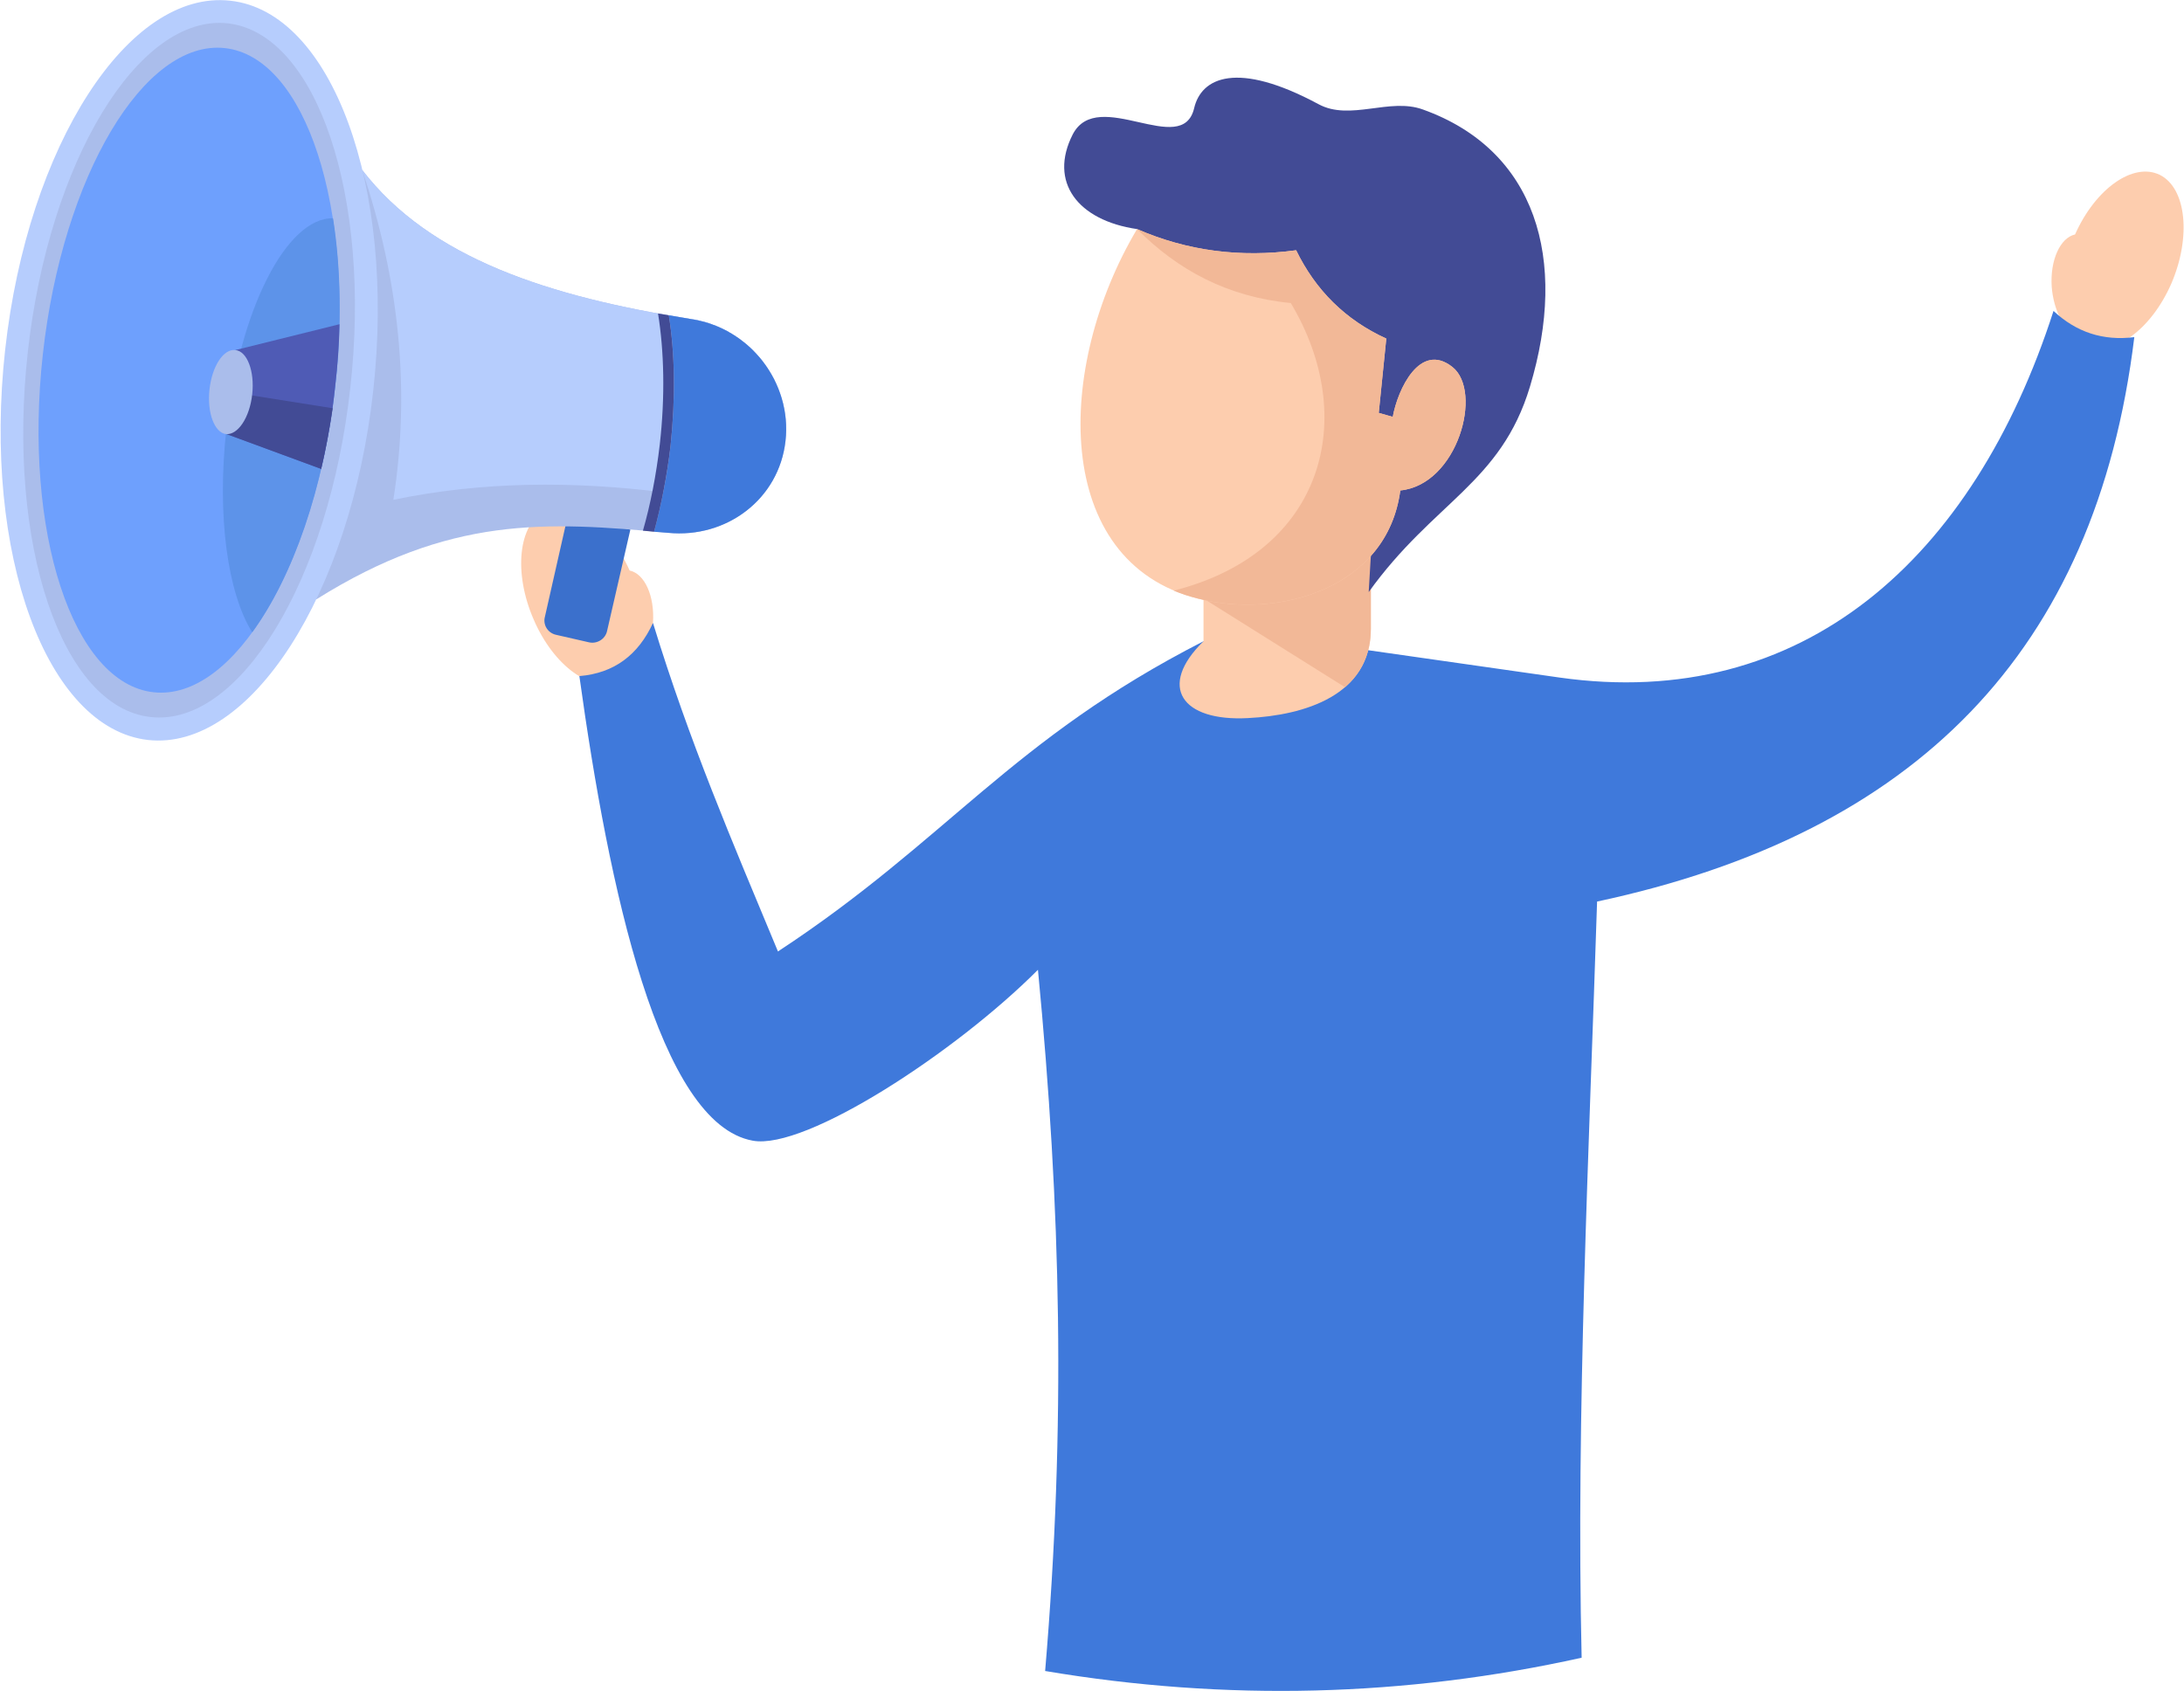 <?xml version="1.0" encoding="UTF-8"?>
<!DOCTYPE svg PUBLIC "-//W3C//DTD SVG 1.1//EN" "http://www.w3.org/Graphics/SVG/1.1/DTD/svg11.dtd">
<!-- Creator: CorelDRAW 2017 -->
<svg xmlns="http://www.w3.org/2000/svg" xml:space="preserve" width="700px" height="542px" version="1.1" style="shape-rendering:geometricPrecision; text-rendering:geometricPrecision; image-rendering:optimizeQuality; fill-rule:evenodd; clip-rule:evenodd"
viewBox="0 0 60.79 47.09"
 xmlns:xlink="http://www.w3.org/1999/xlink">
 <defs>
  <style type="text/css">
   <![CDATA[
    .fil4 {fill:#3B70CC}
    .fil1 {fill:#3F79DB}
    .fil3 {fill:#424B95}
    .fil9 {fill:#4F5BB5}
    .fil8 {fill:#5D93E9}
    .fil7 {fill:#6EA0FD}
    .fil5 {fill:#AABDEB}
    .fil6 {fill:#B6CDFD}
    .fil2 {fill:#F2B897}
    .fil0 {fill:#FDCDAE}
   ]]>
  </style>
 </defs>
 <g id="PowerClip_x0020_Contents">
  <g id="_2133119009168">
   <g>
    <g>
     <path class="fil0" d="M60.13 4.87c-0.74,-0.36 -1.79,0.38 -2.36,1.66 -0.41,0.09 -0.7,0.71 -0.65,1.46 0.05,0.62 0.31,1.14 0.65,1.35 0.08,0.1 0.19,0.19 0.31,0.25 0.74,0.37 1.8,-0.39 2.37,-1.69 0.56,-1.3 0.42,-2.66 -0.32,-3.03z"/>
    </g>
    <g>
     <path class="fil0" d="M15.16 14.23c0.74,-0.36 1.79,0.38 2.36,1.66 0.42,0.09 0.7,0.71 0.65,1.46 -0.04,0.62 -0.31,1.14 -0.64,1.35 -0.09,0.1 -0.2,0.19 -0.32,0.25 -0.74,0.37 -1.8,-0.39 -2.36,-1.69 -0.57,-1.3 -0.43,-2.66 0.31,-3.03z"/>
    </g>
    <g>
     <path class="fil1" d="M38.09 18.11l5.32 0.76c6.76,0.96 11.53,-3.29 13.76,-10.21 0.63,0.59 1.38,0.84 2.25,0.73 -1.07,8.78 -6.12,13.83 -14.96,15.72 -0.22,6.87 -0.59,14.31 -0.43,21.06 -4.91,1.09 -9.89,1.22 -14.94,0.37 0.58,-6.86 0.44,-12.88 -0.2,-19.53 -2.28,2.29 -6.47,5.03 -7.94,4.76 -2.61,-0.47 -4.01,-7.02 -4.83,-12.94 0.97,-0.08 1.64,-0.59 2.05,-1.48 1.01,3.3 2.19,6.05 3.48,9.15 4.72,-3.1 6.49,-5.9 11.85,-8.64l4.59 0.25z"/>
    </g>
    <g>
     <path class="fil0" d="M38.16 15.48l-4.66 0 0 2.38c-1.29,1.26 -0.61,2.24 1.24,2.14 1.57,-0.08 3.42,-0.63 3.42,-2.49l0 -2.03z"/>
    </g>
    <g>
     <path class="fil2" d="M38.16 15.48l-4.66 0 0 1.19 3.94 2.47c0.44,-0.38 0.72,-0.91 0.72,-1.63l0 -2.03z"/>
    </g>
    <g>
     <path class="fil3" d="M31.65 6.38l6.51 9.1 -0.06 1.01c1.81,-2.52 3.68,-3.03 4.49,-5.72 1.07,-3.55 0.17,-6.59 -2.98,-7.72 -0.93,-0.34 -2.03,0.33 -2.91,-0.15 -2.27,-1.22 -3.26,-0.74 -3.46,0.11 -0.33,1.41 -2.68,-0.61 -3.38,0.73 -0.68,1.33 0.14,2.4 1.79,2.64z"/>
    </g>
    <g>
     <path class="fil0" d="M36.08 6.97c-1.55,0.21 -3.03,0.02 -4.43,-0.59 -2.29,3.85 -2.37,9.26 1.69,10.29 2.25,0.58 5.28,-0.28 5.64,-3.01 1.6,-0.16 2.31,-2.76 1.45,-3.44 -0.9,-0.71 -1.52,0.62 -1.66,1.39l-0.39 -0.11 0.21 -2.07c-1.14,-0.52 -1.97,-1.35 -2.51,-2.46z"/>
    </g>
    <g>
     <path class="fil2" d="M36.08 6.97c-1.55,0.21 -3.03,0.02 -4.43,-0.59 1.13,1.14 2.52,1.89 4.28,2.06 1.9,3.17 0.96,6.94 -3.26,8.01 0.21,0.09 0.43,0.16 0.67,0.22 2.25,0.58 5.28,-0.28 5.64,-3.01 1.6,-0.16 2.31,-2.76 1.45,-3.44 -0.9,-0.71 -1.52,0.62 -1.66,1.39l-0.39 -0.11 0.21 -2.07c-1.14,-0.52 -1.97,-1.35 -2.51,-2.46z"/>
    </g>
   </g>
   <g>
    <g>
     <path class="fil4" d="M17.54 14.75l-1.74 -0.4 -0.64 2.83c-0.06,0.22 0.08,0.45 0.31,0.5l0.92 0.21c0.22,0.05 0.45,-0.09 0.5,-0.31l0.65 -2.83z"/>
    </g>
    <g>
     <path class="fil5" d="M19.25 8.89c-3.95,-0.62 -7.29,-1.69 -9.18,-4.16l-3.88 8.79 2.61 3.17c3.7,-2.32 6.38,-2.17 9.79,-1.85 1.63,0.16 3.09,-0.94 3.27,-2.56 0.07,-0.57 -0.04,-1.13 -0.27,-1.62l0 0c-0.01,-0.02 -0.02,-0.04 -0.03,-0.06l0 -0.01c-0.06,-0.11 -0.12,-0.22 -0.19,-0.32l0 -0.01c-0.01,-0.01 -0.02,-0.03 -0.03,-0.04l-0.01 -0.01c-0.01,-0.02 -0.02,-0.03 -0.03,-0.05l-0.01 -0.01c-0.01,-0.01 -0.02,-0.03 -0.03,-0.04l0 0c-0.01,-0.02 -0.03,-0.04 -0.04,-0.05l0 -0.01c-0.05,-0.06 -0.11,-0.13 -0.16,-0.18l-0.01 -0.01 -0.03 -0.04 -0.02 -0.01 -0.02 -0.03 -0.02 -0.02 -0.03 -0.03 -0.02 -0.02 -0.03 -0.03 -0.02 -0.02c-0.01,0 -0.02,-0.01 -0.03,-0.02l-0.02 -0.02c-0.01,-0.01 -0.02,-0.02 -0.03,-0.03 -0.02,-0.01 -0.04,-0.02 -0.05,-0.04l-0.03 -0.02 -0.03 -0.02 -0.03 -0.02 -0.02 -0.02 -0.03 -0.03 -0.02 -0.01 -0.04 -0.03 -0.02 -0.01 -0.03 -0.02 -0.04 -0.03 -0.02 -0.01c-0.01,-0.01 -0.02,-0.02 -0.04,-0.02l-0.02 -0.02c-0.01,-0.01 -0.02,-0.01 -0.04,-0.02l-0.02 -0.01 0 0 -0.01 -0.01c-0.02,-0.01 -0.03,-0.02 -0.05,-0.03l-0.02 -0.01 -0.04 -0.02 -0.02 -0.01 -0.04 -0.02 -0.03 -0.01 -0.03 -0.02 -0.03 -0.01c-0.01,-0.01 -0.03,-0.01 -0.04,-0.02l-0.03 -0.01c-0.01,-0.01 -0.02,-0.01 -0.04,-0.02l-0.02 -0.01c-0.02,0 -0.03,-0.01 -0.05,-0.01l-0.02 -0.01 0 0c-0.02,-0.01 -0.04,-0.02 -0.06,-0.02l0 -0.01 -0.03 0c-0.01,-0.01 -0.03,-0.01 -0.04,-0.02l-0.03 -0.01c-0.01,0 -0.02,0 -0.04,-0.01l-0.03 -0.01 -0.04 -0.01 -0.03 0 -0.04 -0.02 -0.02 0c-0.02,-0.01 -0.04,-0.01 -0.05,-0.01l-0.02 -0.01c-0.02,0 -0.04,0 -0.05,-0.01l-0.03 0c-0.02,-0.01 -0.04,-0.01 -0.07,-0.01z"/>
    </g>
    <g>
     <path class="fil6" d="M19.25 8.89c-3.95,-0.62 -7.29,-1.69 -9.18,-4.16 1.03,3.06 1.35,6.13 0.87,9.19 2.51,-0.52 5.01,-0.52 7.52,-0.21l1.84 -4.45 -0.01 -0.01c-0.02,-0.01 -0.03,-0.02 -0.05,-0.03l-0.02 -0.01 -0.04 -0.02 -0.02 -0.01 -0.04 -0.02 -0.03 -0.01 -0.03 -0.02 -0.03 -0.01c-0.01,-0.01 -0.03,-0.01 -0.04,-0.02l-0.03 -0.01c-0.01,-0.01 -0.02,-0.01 -0.04,-0.02l-0.02 -0.01c-0.02,0 -0.03,-0.01 -0.05,-0.01l-0.02 -0.01 0 0c-0.02,-0.01 -0.04,-0.02 -0.06,-0.02l0 -0.01 -0.03 0c-0.01,-0.01 -0.03,-0.01 -0.04,-0.02l-0.03 -0.01c-0.01,0 -0.02,0 -0.04,-0.01l-0.03 -0.01 -0.04 -0.01 -0.03 0 -0.04 -0.02 -0.02 0c-0.02,-0.01 -0.04,-0.01 -0.05,-0.01l-0.02 -0.01c-0.02,0 -0.04,0 -0.05,-0.01l-0.03 0c-0.02,-0.01 -0.04,-0.01 -0.07,-0.01z"/>
    </g>
    <g>
     <path class="fil1" d="M19.25 8.89c-0.21,-0.04 -0.43,-0.07 -0.64,-0.11 0.17,1.05 0.19,2.3 0.05,3.63 -0.1,0.85 -0.26,1.66 -0.46,2.4 0.13,0.01 0.26,0.02 0.39,0.03 1.63,0.16 3.09,-0.94 3.27,-2.56 0.18,-1.63 -0.99,-3.14 -2.61,-3.39z"/>
    </g>
    <g>
     <path class="fil6" d="M6.4 0.02c-2.84,-0.32 -5.64,4.04 -6.27,9.72 -0.63,5.69 1.15,10.55 3.98,10.87 2.83,0.31 5.64,-4.04 6.27,-9.73 0.63,-5.69 -1.15,-10.55 -3.98,-10.86z"/>
    </g>
    <g>
     <path class="fil5" d="M6.33 0.65c-2.48,-0.27 -4.98,3.83 -5.57,9.16 -0.59,5.34 0.94,9.89 3.42,10.16 2.48,0.28 4.97,-3.82 5.56,-9.16 0.6,-5.33 -0.93,-9.88 -3.41,-10.16z"/>
    </g>
    <g>
     <path class="fil7" d="M6.25 1.34c-2.25,-0.25 -4.52,3.57 -5.07,8.52 -0.55,4.95 0.83,9.17 3.08,9.42 2.25,0.25 4.51,-3.56 5.06,-8.52 0.55,-4.95 -0.82,-9.17 -3.07,-9.42z"/>
    </g>
    <g>
     <path class="fil8" d="M7.01 17.61c1.12,-1.53 2,-4 2.31,-6.85 0.19,-1.69 0.16,-3.29 -0.06,-4.68 -1.29,-0.03 -2.61,2.55 -2.97,5.87 -0.27,2.43 0.04,4.58 0.72,5.66z"/>
    </g>
    <g>
     <path class="fil9" d="M6.54 9.75l2.9 -0.72c-0.01,0.56 -0.05,1.14 -0.12,1.73 -0.08,0.8 -0.22,1.57 -0.39,2.3l-2.66 -0.98 0.27 -2.33z"/>
    </g>
    <g>
     <path class="fil3" d="M9.25 11.37l-2.84 -0.45 -0.14 1.16 2.66 0.98c0.13,-0.54 0.23,-1.1 0.32,-1.69z"/>
    </g>
    <g>
     <path class="fil5" d="M6.54 9.75c-0.33,-0.04 -0.65,0.45 -0.72,1.1 -0.07,0.65 0.14,1.2 0.46,1.24 0.33,0.03 0.66,-0.46 0.73,-1.11 0.07,-0.64 -0.14,-1.2 -0.47,-1.23z"/>
    </g>
    <g>
     <path class="fil3" d="M18.31 8.73c0.17,1.05 0.2,2.31 0.05,3.64 -0.1,0.86 -0.26,1.68 -0.47,2.41 0.11,0.01 0.21,0.02 0.31,0.03 0.2,-0.74 0.36,-1.55 0.46,-2.4 0.14,-1.33 0.12,-2.58 -0.05,-3.63 -0.1,-0.02 -0.2,-0.03 -0.3,-0.05z"/>
    </g>
   </g>
  </g>
 </g>
</svg>
